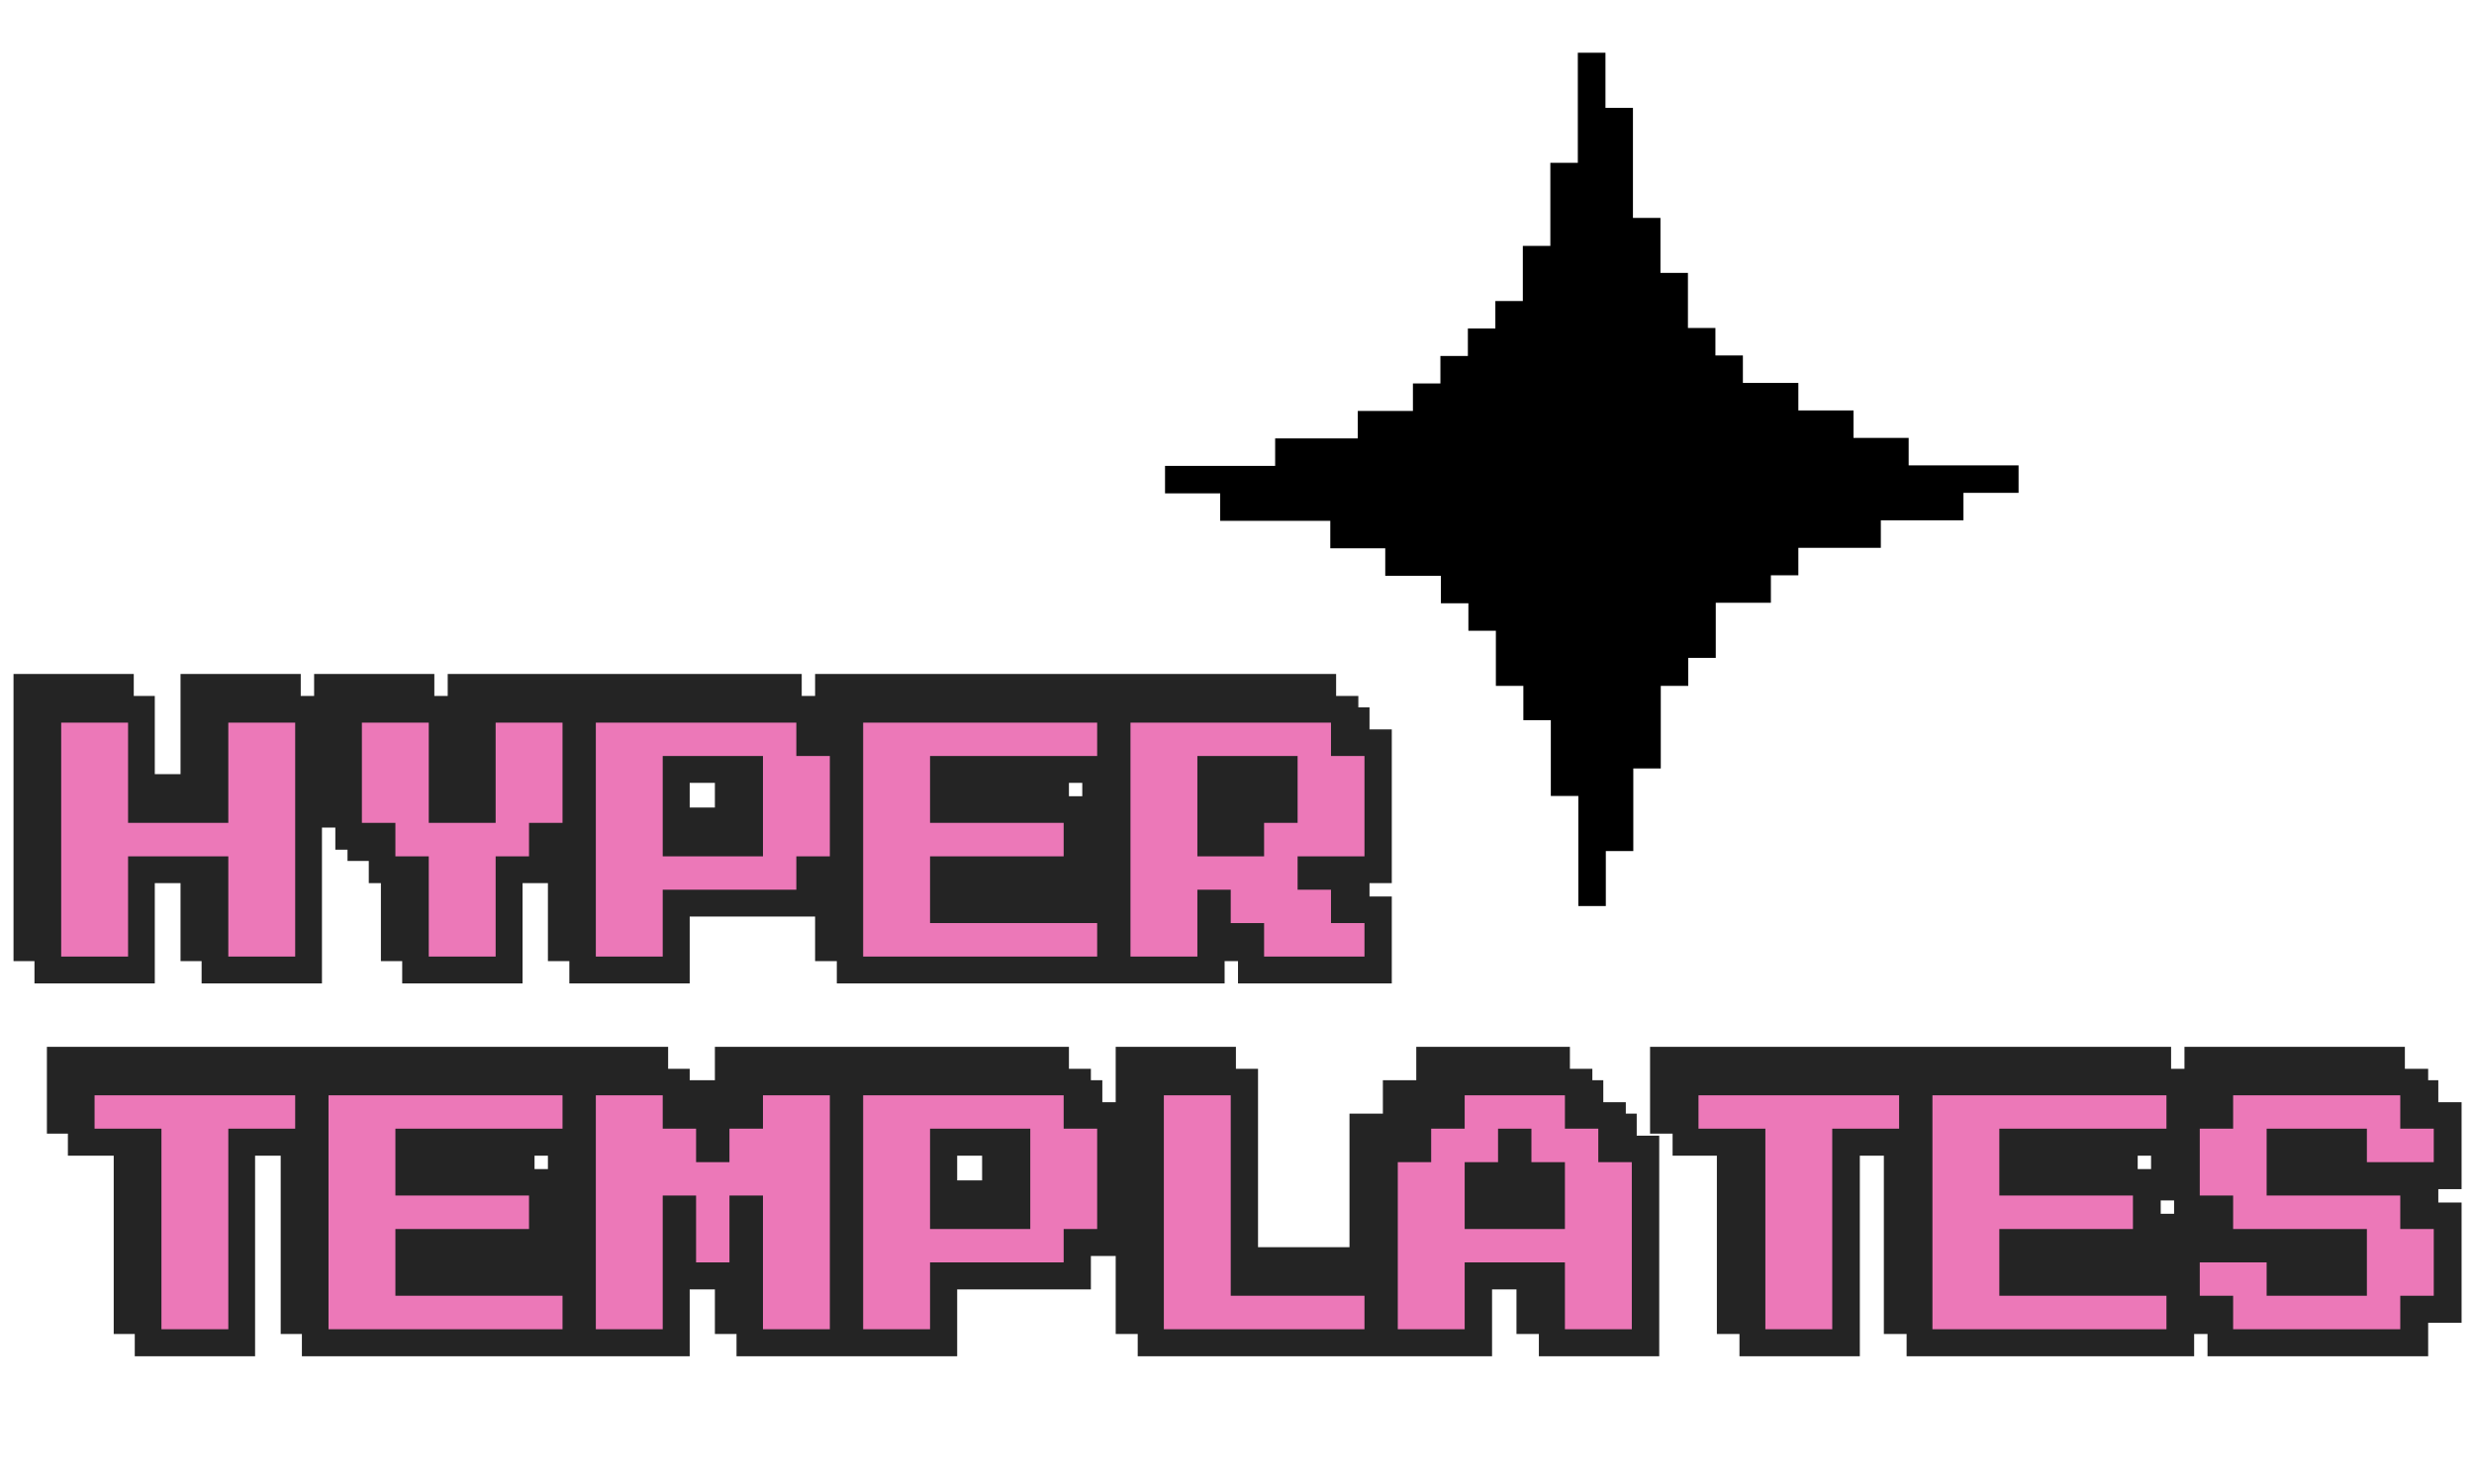 <svg viewBox="0 0 400 240" version="1.1" xmlns="http://www.w3.org/2000/svg" xmlns:xlink="http://www.w3.org/1999/xlink" xml:space="preserve" xmlns:serif="http://www.serif.com/" style="fill-rule:evenodd;clip-rule:evenodd;">
    <g transform="matrix(1,0,0,1,-50,-130)">
        <g transform="matrix(1,0,0,1,6.829,47.289)">
            <path d="M298.276,91.24L302.745,91.24L302.745,100.151L307.188,100.151L307.188,117.953L311.635,117.953L311.635,126.844L316.078,126.844L316.078,135.755L320.521,135.755L320.521,140.198L324.964,140.198L324.964,144.641L333.932,144.641L333.932,149.089L342.849,149.089L342.849,153.531L351.766,153.531L351.766,157.974L369.536,157.974L369.536,162.417L360.625,162.417L360.625,166.859L347.266,166.859L347.266,171.307L333.932,171.307L333.932,175.75L329.49,175.75L329.49,180.193L320.578,180.193L320.578,189.104L316.13,189.104L316.13,193.635L311.688,193.635L311.688,206.99L307.245,206.99L307.245,220.349L302.802,220.349L302.802,229.24L298.359,229.24L298.359,211.438L293.911,211.438L293.911,199.182L289.469,199.182L289.469,193.635L285.026,193.635L285.026,184.719L280.583,184.719L280.583,180.276L276.141,180.276L276.141,175.833L267.141,175.833L267.141,171.385L258.255,171.385L258.255,166.943L240.453,166.943L240.453,162.5L231.536,162.5L231.536,158.057L249.339,158.057L249.339,153.615L262.698,153.615L262.698,149.172L271.615,149.172L271.615,144.724L276.057,144.724L276.057,140.281L280.5,140.281L280.5,135.839L284.943,135.839L284.943,131.396L289.385,131.396L289.385,122.479L293.833,122.479L293.833,109.042L298.276,109.042L298.276,91.24Z" style="fill-rule:nonzero;"/>
        </g>
    </g>
    <g transform="matrix(0.675,0,0,0.675,6.506,105.219)">
        <path d="M-0.001,67.999L-0.001,11.999L16.002,11.999L16.002,36L40.003,36L40.003,11.999L55.999,11.999L55.999,67.999L40.003,67.999L40.003,43.998L16.002,43.998L16.002,67.999L-0.001,67.999ZM87.998,67.999L87.998,43.998L80,43.998L80,36L72.002,36L72.002,11.999L87.998,11.999L87.998,36L104.001,36L104.001,11.999L119.997,11.999L119.997,36L111.999,36L111.999,43.998L104.001,43.998L104.001,67.999L87.998,67.999ZM128.002,67.999L128.002,11.999L175.996,11.999L175.996,19.997L184.002,19.997L184.002,43.998L175.996,43.998L175.996,52.003L143.998,52.003L143.998,67.999L128.002,67.999ZM143.998,43.998L167.999,43.998L167.999,19.997L143.998,19.997L143.998,43.998ZM192,67.999L192,11.999L248,11.999L248,19.997L208.003,19.997L208.003,36L240.002,36L240.002,43.998L208.003,43.998L208.003,60.001L248,60.001L248,67.999L192,67.999ZM255.997,67.999L255.997,11.999L303.999,11.999L303.999,19.997L311.997,19.997L311.997,43.998L296.002,43.998L296.002,52.003L303.999,52.003L303.999,60.001L311.997,60.001L311.997,67.999L288.004,67.999L288.004,60.001L279.998,60.001L279.998,52.003L272.001,52.003L272.001,67.999L255.997,67.999ZM272.001,43.998L288.004,43.998L288.004,36L296.002,36L296.002,19.997L272.001,19.997L272.001,43.998Z" style="fill:none;fill-rule:nonzero;stroke:rgb(36,36,36);stroke-width:12.8px;"/>
    </g>
    <g transform="matrix(0.675,0,0,0.675,6.506,105.219)">
        <path d="M24,157.333L24,109.331L7.997,109.331L7.997,101.333L55.999,101.333L55.999,109.331L40.003,109.331L40.003,157.333L24,157.333ZM63.997,157.333L63.997,101.333L119.997,101.333L119.997,109.331L80,109.331L80,125.334L111.999,125.334L111.999,133.332L80,133.332L80,149.335L119.997,149.335L119.997,157.333L63.997,157.333ZM128.002,157.333L128.002,101.333L143.998,101.333L143.998,109.331L152.003,109.331L152.003,117.337L160.001,117.337L160.001,109.331L167.999,109.331L167.999,101.333L184.002,101.333L184.002,157.333L167.999,157.333L167.999,125.334L160.001,125.334L160.001,141.33L152.003,141.33L152.003,125.334L143.998,125.334L143.998,157.333L128.002,157.333ZM192,157.333L192,101.333L240.002,101.333L240.002,109.331L248,109.331L248,133.332L240.002,133.332L240.002,141.33L208.003,141.33L208.003,157.333L192,157.333ZM208.003,133.332L232.004,133.332L232.004,109.331L208.003,109.331L208.003,133.332ZM264.003,157.333L264.003,101.333L279.998,101.333L279.998,149.335L311.997,149.335L311.997,157.333L264.003,157.333ZM320.003,157.333L320.003,117.337L328,117.337L328,109.331L335.998,109.331L335.998,101.333L359.999,101.333L359.999,109.331L367.997,109.331L367.997,117.337L376.002,117.337L376.002,157.333L359.999,157.333L359.999,141.33L335.998,141.33L335.998,157.333L320.003,157.333ZM335.998,133.332L359.999,133.332L359.999,117.337L352.001,117.337L352.001,109.331L344.004,109.331L344.004,117.337L335.998,117.337L335.998,133.332ZM408.001,157.333L408.001,109.331L391.998,109.331L391.998,101.333L440,101.333L440,109.331L424.005,109.331L424.005,157.333L408.001,157.333ZM447.998,157.333L447.998,101.333L503.998,101.333L503.998,109.331L464.001,109.331L464.001,125.334L496,125.334L496,133.332L464.001,133.332L464.001,149.335L503.998,149.335L503.998,157.333L447.998,157.333ZM520.001,157.333L520.001,149.335L512.003,149.335L512.003,141.33L527.999,141.33L527.999,149.335L552,149.335L552,133.332L520.001,133.332L520.001,125.334L512.003,125.334L512.003,109.331L520.001,109.331L520.001,101.333L559.998,101.333L559.998,109.331L568.003,109.331L568.003,117.337L552,117.337L552,109.331L527.999,109.331L527.999,125.334L559.998,125.334L559.998,133.332L568.003,133.332L568.003,149.335L559.998,149.335L559.998,157.333L520.001,157.333Z" style="fill:none;fill-rule:nonzero;stroke:rgb(36,36,36);stroke-width:12.8px;"/>
    </g>
    <g transform="matrix(1,0,0,1,6.506,156.494)">
        <g>
            <g>
                <g>
                    <path d="M0,-5.396L0,-43.187L10.792,-43.187L10.792,-27L27,-27L27,-43.187L37.792,-43.187L37.792,-5.396L27,-5.396L27,-21.583L10.792,-21.583L10.792,-5.396L0,-5.396Z" style="fill:rgb(36,36,36);fill-rule:nonzero;"/>
                </g>
            </g>
        </g>
    </g>
    <g transform="matrix(1,0,0,1,49.685,156.494)">
        <g>
            <g>
                <g>
                    <path d="M16.188,-5.396L16.188,-21.583L10.792,-21.583L10.792,-27L5.396,-27L5.396,-43.187L16.188,-43.187L16.188,-27L27,-27L27,-43.187L37.792,-43.187L37.792,-27L32.396,-27L32.396,-21.583L27,-21.583L27,-5.396L16.188,-5.396Z" style="fill:rgb(36,36,36);fill-rule:nonzero;"/>
                </g>
            </g>
        </g>
    </g>
    <g transform="matrix(1,0,0,1,92.864,156.494)">
        <g>
            <g>
                <g>
                    <path d="M0,-5.396L0,-43.187L32.396,-43.187L32.396,-37.792L37.792,-37.792L37.792,-21.583L32.396,-21.583L32.396,-16.187L10.792,-16.187L10.792,-5.396L0,-5.396ZM10.792,-21.583L27,-21.583L27,-37.792L10.792,-37.792L10.792,-21.583Z" style="fill:rgb(36,36,36);fill-rule:nonzero;"/>
                </g>
            </g>
        </g>
    </g>
    <g transform="matrix(1,0,0,1,136.043,156.494)">
        <g>
            <g>
                <g>
                    <path d="M0,-5.396L0,-43.187L37.792,-43.187L37.792,-37.792L10.792,-37.792L10.792,-27L32.396,-27L32.396,-21.583L10.792,-21.583L10.792,-10.792L37.792,-10.792L37.792,-5.396L0,-5.396Z" style="fill:rgb(36,36,36);fill-rule:nonzero;"/>
                </g>
            </g>
        </g>
    </g>
    <g transform="matrix(1,0,0,1,179.222,156.494)">
        <g>
            <g>
                <g>
                    <path d="M0,-5.396L0,-43.187L32.396,-43.187L32.396,-37.792L37.792,-37.792L37.792,-21.583L27,-21.583L27,-16.187L32.396,-16.187L32.396,-10.792L37.792,-10.792L37.792,-5.396L21.583,-5.396L21.583,-10.792L16.188,-10.792L16.188,-16.187L10.792,-16.187L10.792,-5.396L0,-5.396ZM10.792,-21.583L21.583,-21.583L21.583,-27L27,-27L27,-37.792L10.792,-37.792L10.792,-21.583Z" style="fill:rgb(36,36,36);fill-rule:nonzero;"/>
                </g>
            </g>
        </g>
    </g>
    <g transform="matrix(1,0,0,1,6.506,216.764)">
        <g>
            <g>
                <g>
                    <path d="M16.188,-5.396L16.188,-37.792L5.396,-37.792L5.396,-43.187L37.792,-43.187L37.792,-37.792L27,-37.792L27,-5.396L16.188,-5.396Z" style="fill:rgb(36,36,36);fill-rule:nonzero;"/>
                </g>
            </g>
        </g>
    </g>
    <g transform="matrix(1,0,0,1,49.685,216.764)">
        <g>
            <g>
                <g>
                    <path d="M0,-5.396L0,-43.187L37.792,-43.187L37.792,-37.792L10.792,-37.792L10.792,-27L32.396,-27L32.396,-21.583L10.792,-21.583L10.792,-10.792L37.792,-10.792L37.792,-5.396L0,-5.396Z" style="fill:rgb(36,36,36);fill-rule:nonzero;"/>
                </g>
            </g>
        </g>
    </g>
    <g transform="matrix(1,0,0,1,92.864,216.764)">
        <g>
            <g>
                <g>
                    <path d="M0,-5.396L0,-43.187L10.792,-43.187L10.792,-37.792L16.188,-37.792L16.188,-32.396L21.583,-32.396L21.583,-37.792L27,-37.792L27,-43.187L37.792,-43.187L37.792,-5.396L27,-5.396L27,-27L21.583,-27L21.583,-16.187L16.188,-16.187L16.188,-27L10.792,-27L10.792,-5.396L0,-5.396Z" style="fill:rgb(36,36,36);fill-rule:nonzero;"/>
                </g>
            </g>
        </g>
    </g>
    <g transform="matrix(1,0,0,1,136.043,216.764)">
        <g>
            <g>
                <g>
                    <path d="M0,-5.396L0,-43.187L32.396,-43.187L32.396,-37.792L37.792,-37.792L37.792,-21.583L32.396,-21.583L32.396,-16.187L10.792,-16.187L10.792,-5.396L0,-5.396ZM10.792,-21.583L27,-21.583L27,-37.792L10.792,-37.792L10.792,-21.583Z" style="fill:rgb(36,36,36);fill-rule:nonzero;"/>
                </g>
            </g>
        </g>
    </g>
    <g transform="matrix(1,0,0,1,179.222,216.764)">
        <g>
            <g>
                <g>
                    <path d="M5.396,-5.396L5.396,-43.187L16.188,-43.187L16.188,-10.792L37.792,-10.792L37.792,-5.396L5.396,-5.396Z" style="fill:rgb(36,36,36);fill-rule:nonzero;"/>
                </g>
            </g>
        </g>
    </g>
    <g transform="matrix(1,0,0,1,222.4,216.764)">
        <g>
            <g>
                <g>
                    <path d="M0,-5.396L0,-32.396L5.396,-32.396L5.396,-37.792L10.792,-37.792L10.792,-43.187L27,-43.187L27,-37.792L32.396,-37.792L32.396,-32.396L37.792,-32.396L37.792,-5.396L27,-5.396L27,-16.187L10.792,-16.187L10.792,-5.396L0,-5.396ZM10.792,-21.583L27,-21.583L27,-32.396L21.583,-32.396L21.583,-37.792L16.188,-37.792L16.188,-32.396L10.792,-32.396L10.792,-21.583Z" style="fill:rgb(36,36,36);fill-rule:nonzero;"/>
                </g>
            </g>
        </g>
    </g>
    <g transform="matrix(1,0,0,1,265.579,216.764)">
        <g>
            <g>
                <g>
                    <path d="M16.188,-5.396L16.188,-37.792L5.396,-37.792L5.396,-43.187L37.792,-43.187L37.792,-37.792L27,-37.792L27,-5.396L16.188,-5.396Z" style="fill:rgb(36,36,36);fill-rule:nonzero;"/>
                </g>
            </g>
        </g>
    </g>
    <g transform="matrix(1,0,0,1,308.758,216.764)">
        <g>
            <g>
                <g>
                    <path d="M0,-5.396L0,-43.187L37.792,-43.187L37.792,-37.792L10.792,-37.792L10.792,-27L32.396,-27L32.396,-21.583L10.792,-21.583L10.792,-10.792L37.792,-10.792L37.792,-5.396L0,-5.396Z" style="fill:rgb(36,36,36);fill-rule:nonzero;"/>
                </g>
            </g>
        </g>
    </g>
    <g transform="matrix(1,0,0,1,351.937,216.764)">
        <g>
            <g>
                <g>
                    <path d="M5.396,-5.396L5.396,-10.792L0,-10.792L0,-16.187L10.792,-16.187L10.792,-10.792L27,-10.792L27,-21.583L5.396,-21.583L5.396,-27L0,-27L0,-37.792L5.396,-37.792L5.396,-43.187L32.396,-43.187L32.396,-37.792L37.792,-37.792L37.792,-32.396L27,-32.396L27,-37.792L10.792,-37.792L10.792,-27L32.396,-27L32.396,-21.583L37.792,-21.583L37.792,-10.792L32.396,-10.792L32.396,-5.396L5.396,-5.396Z" style="fill:rgb(36,36,36);fill-rule:nonzero;"/>
                </g>
            </g>
        </g>
    </g>
    <g transform="matrix(0.675,0,0,0.675,9.894,108.822)">
        <path d="M0.003,67.993L0.003,11.932L16.014,11.932L16.014,35.956L40.038,35.956L40.038,11.932L56.057,11.932L56.057,67.993L40.038,67.993L40.038,43.969L16.014,43.969L16.014,67.993L0.003,67.993ZM88.087,67.993L88.087,43.969L80.081,43.969L80.081,35.956L72.068,35.956L72.068,11.932L88.087,11.932L88.087,35.956L104.105,35.956L104.105,11.932L120.124,11.932L120.124,35.956L112.111,35.956L112.111,43.969L104.105,43.969L104.105,67.993L88.087,67.993ZM128.122,67.993L128.122,11.932L176.178,11.932L176.178,19.945L184.183,19.945L184.183,43.969L176.178,43.969L176.178,51.975L144.14,51.975L144.14,67.993L128.122,67.993ZM144.14,43.969L168.165,43.969L168.165,19.945L144.14,19.945L144.14,43.969ZM192.189,67.993L192.189,11.932L248.243,11.932L248.243,19.945L208.208,19.945L208.208,35.956L240.237,35.956L240.237,43.969L208.208,43.969L208.208,59.98L248.243,59.98L248.243,67.993L192.189,67.993ZM256.248,67.993L256.248,11.932L304.297,11.932L304.297,19.945L312.31,19.945L312.31,43.969L296.291,43.969L296.291,51.975L304.297,51.975L304.297,59.98L312.31,59.98L312.31,67.993L288.286,67.993L288.286,59.98L280.272,59.98L280.272,51.975L272.267,51.975L272.267,67.993L256.248,67.993ZM272.267,43.969L288.286,43.969L288.286,35.956L296.291,35.956L296.291,19.945L272.267,19.945L272.267,43.969Z" style="fill:none;fill-rule:nonzero;stroke:rgb(36,36,36);stroke-width:12.81px;"/>
    </g>
    <g transform="matrix(0.675,0,0,0.675,9.894,108.822)">
        <path d="M24.027,157.327L24.027,109.271L8.009,109.271L8.009,101.266L56.057,101.266L56.057,109.271L40.038,109.271L40.038,157.327L24.027,157.327ZM64.062,157.327L64.062,101.266L120.124,101.266L120.124,109.271L80.081,109.271L80.081,125.29L112.111,125.29L112.111,133.303L80.081,133.303L80.081,149.314L120.124,149.314L120.124,157.327L64.062,157.327ZM128.122,157.327L128.122,101.266L144.14,101.266L144.14,109.271L152.154,109.271L152.154,117.285L160.159,117.285L160.159,109.271L168.165,109.271L168.165,101.266L184.183,101.266L184.183,157.327L168.165,157.327L168.165,125.29L160.159,125.29L160.159,141.309L152.154,141.309L152.154,125.29L144.14,125.29L144.14,157.327L128.122,157.327ZM192.189,157.327L192.189,101.266L240.237,101.266L240.237,109.271L248.243,109.271L248.243,133.303L240.237,133.303L240.237,141.309L208.208,141.309L208.208,157.327L192.189,157.327ZM208.208,133.303L232.232,133.303L232.232,109.271L208.208,109.271L208.208,133.303ZM264.261,157.327L264.261,101.266L280.272,101.266L280.272,149.314L312.31,149.314L312.31,157.327L264.261,157.327ZM320.315,157.327L320.315,117.285L328.321,117.285L328.321,109.271L336.326,109.271L336.326,101.266L360.351,101.266L360.351,109.271L368.364,109.271L368.364,117.285L376.369,117.285L376.369,157.327L360.351,157.327L360.351,141.309L336.326,141.309L336.326,157.327L320.315,157.327ZM336.326,133.303L360.351,133.303L360.351,117.285L352.345,117.285L352.345,109.271L344.34,109.271L344.34,117.285L336.326,117.285L336.326,133.303ZM408.399,157.327L408.399,109.271L392.38,109.271L392.38,101.266L440.436,101.266L440.436,109.271L424.418,109.271L424.418,157.327L408.399,157.327ZM448.434,157.327L448.434,101.266L504.496,101.266L504.496,109.271L464.453,109.271L464.453,125.29L496.49,125.29L496.49,133.303L464.453,133.303L464.453,149.314L504.496,149.314L504.496,157.327L448.434,157.327ZM520.507,157.327L520.507,149.314L512.501,149.314L512.501,141.309L528.52,141.309L528.52,149.314L552.544,149.314L552.544,133.303L520.507,133.303L520.507,125.29L512.501,125.29L512.501,109.271L520.507,109.271L520.507,101.266L560.55,101.266L560.55,109.271L568.555,109.271L568.555,117.285L552.544,117.285L552.544,109.271L528.52,109.271L528.52,125.29L560.55,125.29L560.55,133.303L568.555,133.303L568.555,149.314L560.55,149.314L560.55,157.327L520.507,157.327Z" style="fill:none;fill-rule:nonzero;stroke:rgb(36,36,36);stroke-width:12.81px;"/>
    </g>
    <g transform="matrix(1,0,0,1,9.894,160.097)">
        <g>
            <g>
                <g>
                    <path d="M0,-5.396L0,-43.229L10.813,-43.229L10.813,-27.021L27.021,-27.021L27.021,-43.229L37.833,-43.229L37.833,-5.396L27.021,-5.396L27.021,-21.604L10.813,-21.604L10.813,-5.396L0,-5.396Z" style="fill:rgb(236,120,184);fill-rule:nonzero;"/>
                </g>
            </g>
        </g>
    </g>
    <g transform="matrix(1,0,0,1,53.115,160.097)">
        <g>
            <g>
                <g>
                    <path d="M16.208,-5.396L16.208,-21.604L10.813,-21.604L10.813,-27.021L5.396,-27.021L5.396,-43.229L16.208,-43.229L16.208,-27.021L27.021,-27.021L27.021,-43.229L37.833,-43.229L37.833,-27.021L32.417,-27.021L32.417,-21.604L27.021,-21.604L27.021,-5.396L16.208,-5.396Z" style="fill:rgb(236,120,184);fill-rule:nonzero;"/>
                </g>
            </g>
        </g>
    </g>
    <g transform="matrix(1,0,0,1,96.336,160.097)">
        <g>
            <g>
                <g>
                    <path d="M0,-5.396L0,-43.229L32.417,-43.229L32.417,-37.833L37.833,-37.833L37.833,-21.604L32.417,-21.604L32.417,-16.208L10.813,-16.208L10.813,-5.396L0,-5.396ZM10.813,-21.604L27.021,-21.604L27.021,-37.833L10.813,-37.833L10.813,-21.604Z" style="fill:rgb(236,120,184);fill-rule:nonzero;"/>
                </g>
            </g>
        </g>
    </g>
    <g transform="matrix(1,0,0,1,139.557,160.097)">
        <g>
            <g>
                <g>
                    <path d="M0,-5.396L0,-43.229L37.833,-43.229L37.833,-37.833L10.813,-37.833L10.813,-27.021L32.417,-27.021L32.417,-21.604L10.813,-21.604L10.813,-10.812L37.833,-10.812L37.833,-5.396L0,-5.396Z" style="fill:rgb(236,120,184);fill-rule:nonzero;"/>
                </g>
            </g>
        </g>
    </g>
    <g transform="matrix(1,0,0,1,182.778,160.097)">
        <g>
            <g>
                <g>
                    <path d="M0,-5.396L0,-43.229L32.417,-43.229L32.417,-37.833L37.833,-37.833L37.833,-21.604L27.021,-21.604L27.021,-16.208L32.417,-16.208L32.417,-10.812L37.833,-10.812L37.833,-5.396L21.604,-5.396L21.604,-10.812L16.208,-10.812L16.208,-16.208L10.813,-16.208L10.813,-5.396L0,-5.396ZM10.813,-21.604L21.604,-21.604L21.604,-27.021L27.021,-27.021L27.021,-37.833L10.813,-37.833L10.813,-21.604Z" style="fill:rgb(236,120,184);fill-rule:nonzero;"/>
                </g>
            </g>
        </g>
    </g>
    <g transform="matrix(1,0,0,1,9.894,220.367)">
        <g>
            <g>
                <g>
                    <path d="M16.208,-5.396L16.208,-37.833L5.396,-37.833L5.396,-43.229L37.833,-43.229L37.833,-37.833L27.021,-37.833L27.021,-5.396L16.208,-5.396Z" style="fill:rgb(236,120,184);fill-rule:nonzero;"/>
                </g>
            </g>
        </g>
    </g>
    <g transform="matrix(1,0,0,1,53.115,220.367)">
        <g>
            <g>
                <g>
                    <path d="M0,-5.396L0,-43.229L37.833,-43.229L37.833,-37.833L10.813,-37.833L10.813,-27.021L32.417,-27.021L32.417,-21.604L10.813,-21.604L10.813,-10.812L37.833,-10.812L37.833,-5.396L0,-5.396Z" style="fill:rgb(236,120,184);fill-rule:nonzero;"/>
                </g>
            </g>
        </g>
    </g>
    <g transform="matrix(1,0,0,1,96.336,220.367)">
        <g>
            <g>
                <g>
                    <path d="M0,-5.396L0,-43.229L10.813,-43.229L10.813,-37.833L16.208,-37.833L16.208,-32.417L21.604,-32.417L21.604,-37.833L27.021,-37.833L27.021,-43.229L37.833,-43.229L37.833,-5.396L27.021,-5.396L27.021,-27.021L21.604,-27.021L21.604,-16.208L16.208,-16.208L16.208,-27.021L10.813,-27.021L10.813,-5.396L0,-5.396Z" style="fill:rgb(236,120,184);fill-rule:nonzero;"/>
                </g>
            </g>
        </g>
    </g>
    <g transform="matrix(1,0,0,1,139.557,220.367)">
        <g>
            <g>
                <g>
                    <path d="M0,-5.396L0,-43.229L32.417,-43.229L32.417,-37.833L37.833,-37.833L37.833,-21.604L32.417,-21.604L32.417,-16.208L10.813,-16.208L10.813,-5.396L0,-5.396ZM10.813,-21.604L27.021,-21.604L27.021,-37.833L10.813,-37.833L10.813,-21.604Z" style="fill:rgb(236,120,184);fill-rule:nonzero;"/>
                </g>
            </g>
        </g>
    </g>
    <g transform="matrix(1,0,0,1,182.778,220.367)">
        <g>
            <g>
                <g>
                    <path d="M5.396,-5.396L5.396,-43.229L16.208,-43.229L16.208,-10.812L37.833,-10.812L37.833,-5.396L5.396,-5.396Z" style="fill:rgb(236,120,184);fill-rule:nonzero;"/>
                </g>
            </g>
        </g>
    </g>
    <g transform="matrix(1,0,0,1,225.998,220.367)">
        <g>
            <g>
                <g>
                    <path d="M0,-5.396L0,-32.417L5.396,-32.417L5.396,-37.833L10.813,-37.833L10.813,-43.229L27.021,-43.229L27.021,-37.833L32.417,-37.833L32.417,-32.417L37.833,-32.417L37.833,-5.396L27.021,-5.396L27.021,-16.208L10.813,-16.208L10.813,-5.396L0,-5.396ZM10.813,-21.604L27.021,-21.604L27.021,-32.417L21.604,-32.417L21.604,-37.833L16.208,-37.833L16.208,-32.417L10.813,-32.417L10.813,-21.604Z" style="fill:rgb(236,120,184);fill-rule:nonzero;"/>
                </g>
            </g>
        </g>
    </g>
    <g transform="matrix(1,0,0,1,269.219,220.367)">
        <g>
            <g>
                <g>
                    <path d="M16.208,-5.396L16.208,-37.833L5.396,-37.833L5.396,-43.229L37.833,-43.229L37.833,-37.833L27.021,-37.833L27.021,-5.396L16.208,-5.396Z" style="fill:rgb(236,120,184);fill-rule:nonzero;"/>
                </g>
            </g>
        </g>
    </g>
    <g transform="matrix(1,0,0,1,312.44,220.367)">
        <g>
            <g>
                <g>
                    <path d="M0,-5.396L0,-43.229L37.833,-43.229L37.833,-37.833L10.813,-37.833L10.813,-27.021L32.417,-27.021L32.417,-21.604L10.813,-21.604L10.813,-10.812L37.833,-10.812L37.833,-5.396L0,-5.396Z" style="fill:rgb(236,120,184);fill-rule:nonzero;"/>
                </g>
            </g>
        </g>
    </g>
    <g transform="matrix(1,0,0,1,355.661,220.367)">
        <g>
            <g>
                <g>
                    <path d="M5.396,-5.396L5.396,-10.812L0,-10.812L0,-16.208L10.813,-16.208L10.813,-10.812L27.021,-10.812L27.021,-21.604L5.396,-21.604L5.396,-27.021L0,-27.021L0,-37.833L5.396,-37.833L5.396,-43.229L32.417,-43.229L32.417,-37.833L37.833,-37.833L37.833,-32.417L27.021,-32.417L27.021,-37.833L10.813,-37.833L10.813,-27.021L32.417,-27.021L32.417,-21.604L37.833,-21.604L37.833,-10.812L32.417,-10.812L32.417,-5.396L5.396,-5.396Z" style="fill:rgb(236,120,184);fill-rule:nonzero;"/>
                </g>
            </g>
        </g>
    </g>
</svg>
